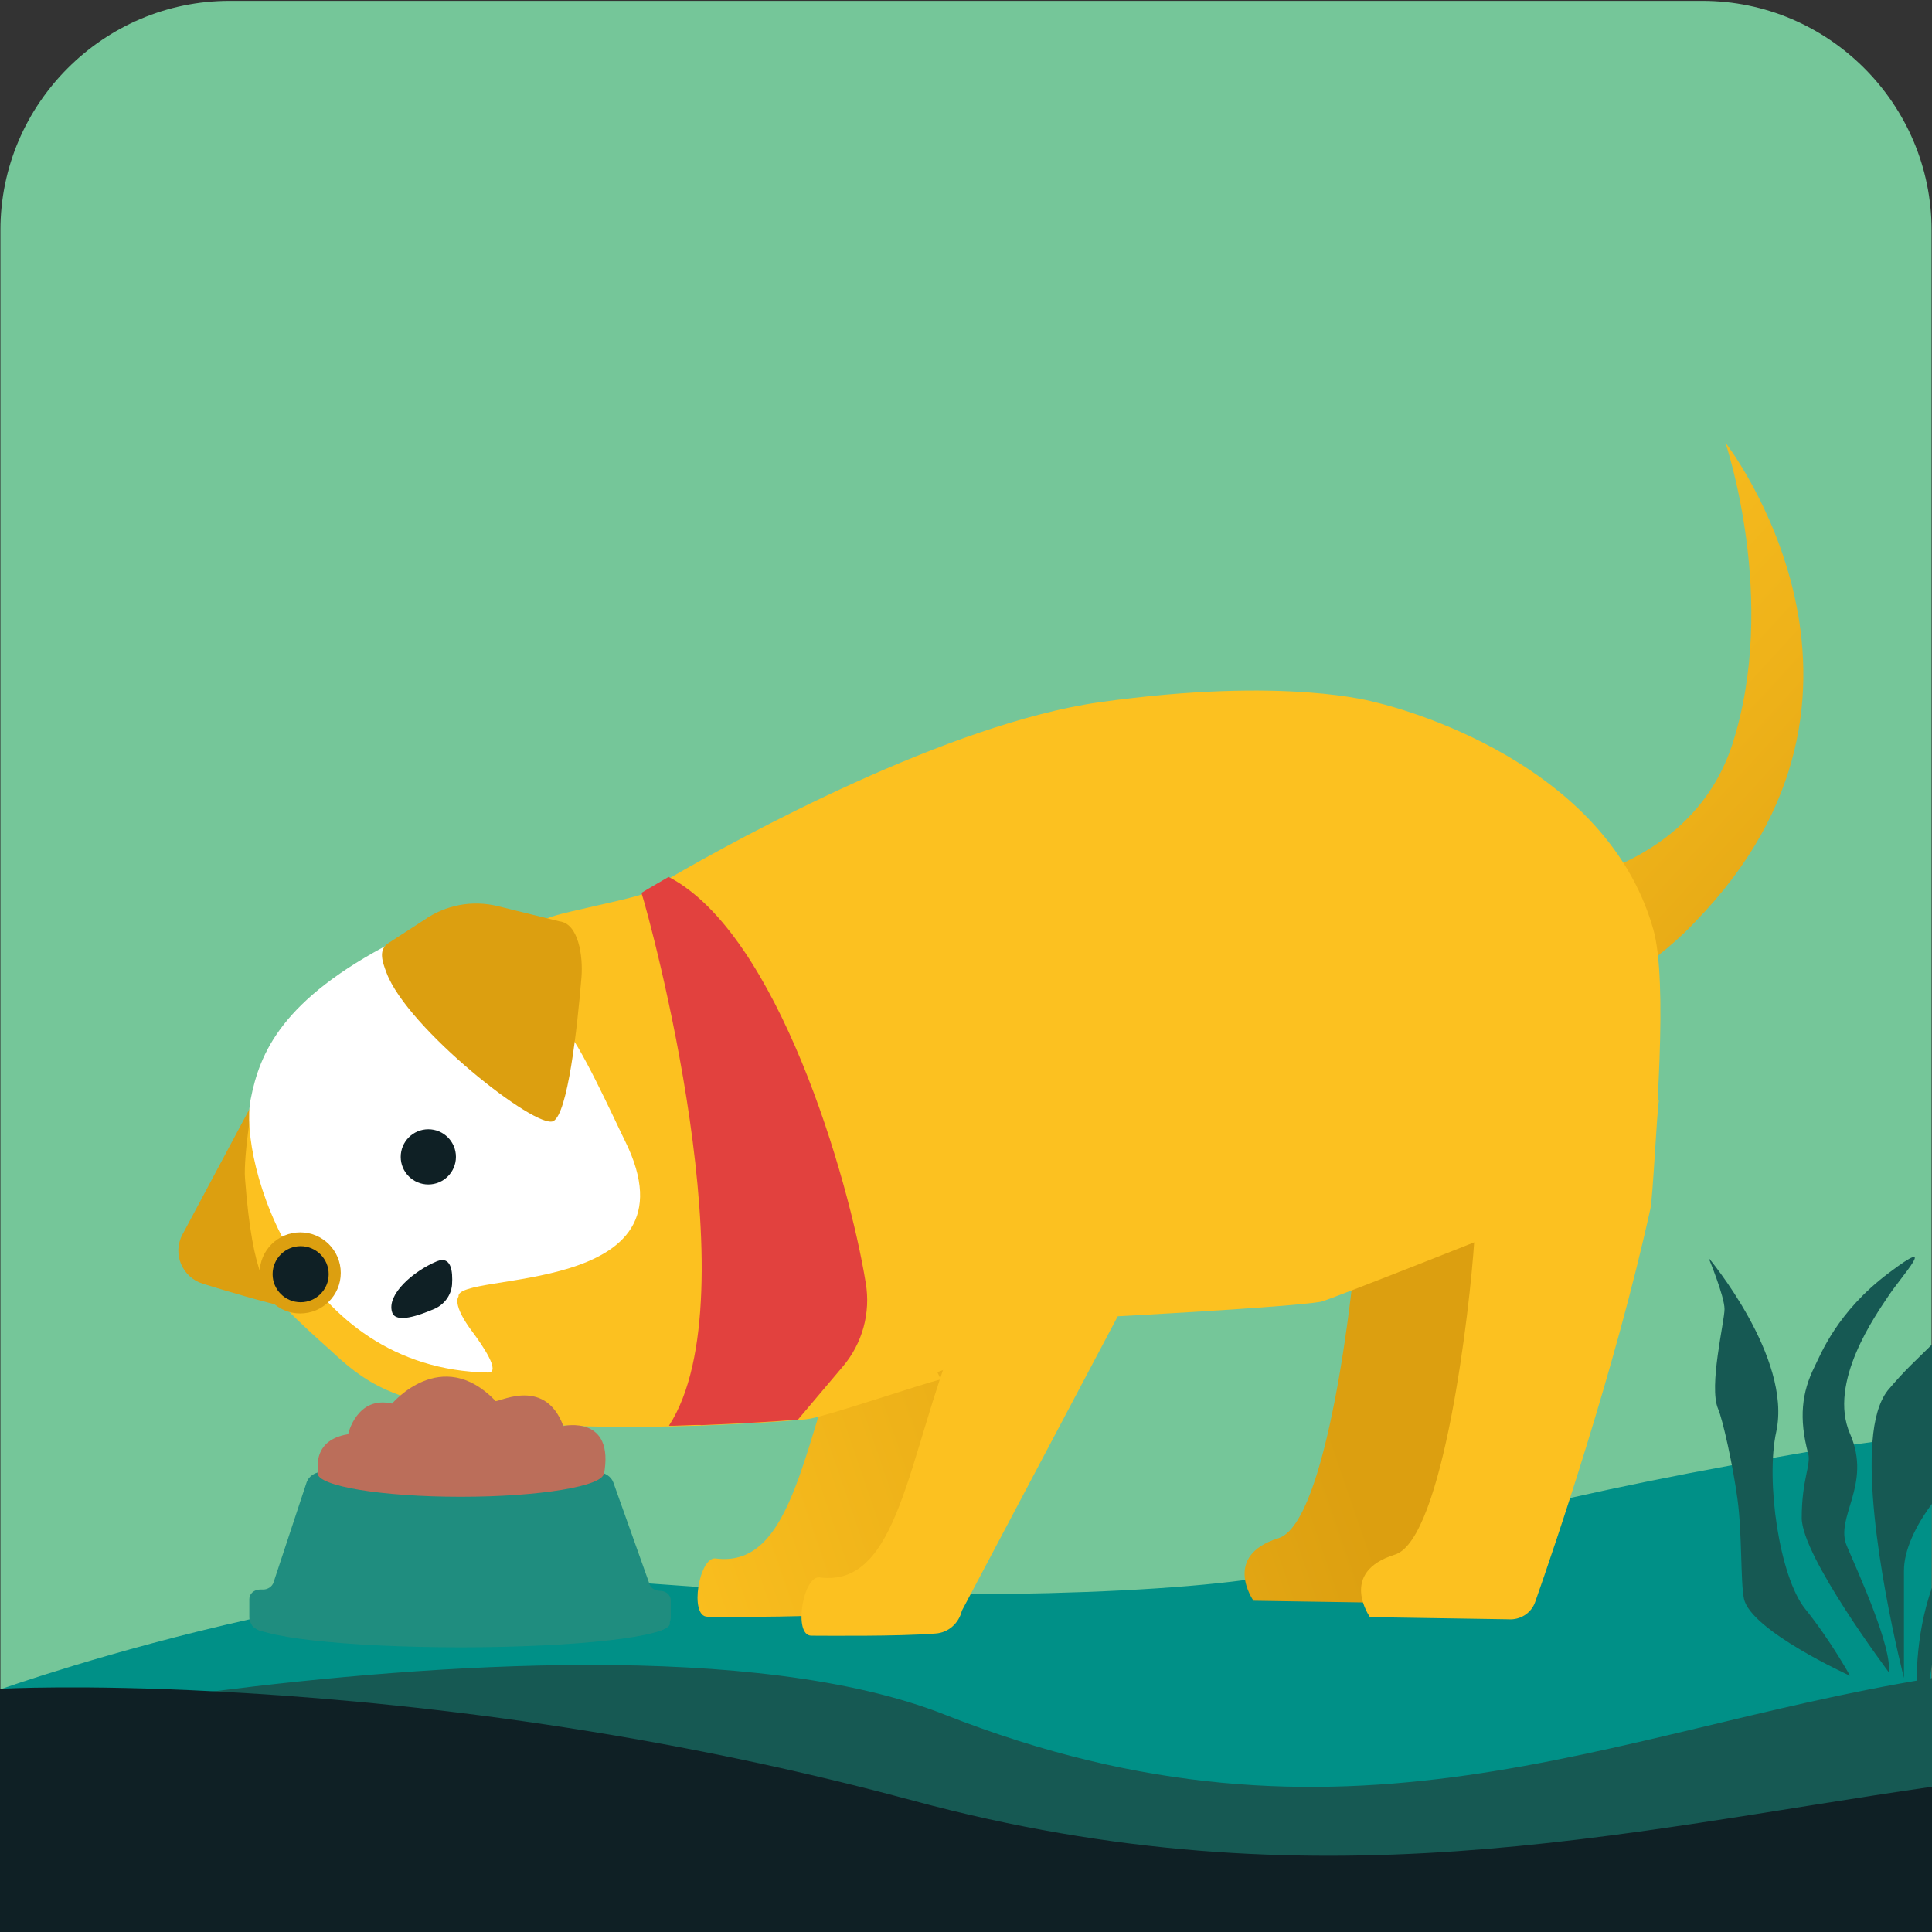 <?xml version="1.0" encoding="utf-8"?>
<!-- Generator: Adobe Illustrator 26.2.1, SVG Export Plug-In . SVG Version: 6.00 Build 0)  -->
<svg version="1.1" id="Capa_1" xmlns="http://www.w3.org/2000/svg" xmlns:xlink="http://www.w3.org/1999/xlink" x="0px" y="0px"
	 viewBox="0 0 447.9 447.9" style="enable-background:new 0 0 447.9 447.9;" xml:space="preserve">
<rect x="0" y="0" width="447.9" height="447.9" fill="#333333" stroke="none"/>
<style type="text/css">
	.st0{fill:#75C699;}
	.st1{fill:#009087;}
	.st2{fill:#165953;}
	.st3{fill:#BB6E5A;}
	.st4{fill:none;stroke:#BB6E5A;stroke-width:7;stroke-linejoin:round;stroke-miterlimit:10;}
	.st5{fill:none;stroke:#BB6E5A;stroke-width:11;stroke-linecap:round;stroke-linejoin:round;stroke-miterlimit:10;}
	.st6{fill:#1F8D7F;}
	.st7{fill:#FF9E98;}
	.st8{fill:#6CC6B8;}
	.st9{fill:#EB8368;}
	.st10{fill:#0F2025;}
	.st11{fill:#6BC7B7;}
	.st12{fill:url(#SVGID_1_);}
	.st13{fill:url(#SVGID_00000158025496032341732520000008129731160687431818_);}
	.st14{fill:url(#SVGID_00000144322420716200060540000013212114589581830845_);}
	.st15{fill:#FCC120;}
	.st16{fill:#DC9F10;}
	.st17{fill:#FFFFFF;}
	.st18{fill:#E2413E;}
	.st19{fill:#6BC7B8;}
	.st20{fill:#DB6B39;}
	.st21{fill:#D9EFE8;}
	.st22{fill:#F9D9D8;}
	.st23{fill:#C4E8E3;}
	.st24{fill:#DFF5E5;}
	.st25{fill:none;stroke:#FFFFFF;stroke-width:3;stroke-miterlimit:10;}
	.st26{fill:#FFFEFF;}
	.st27{fill:url(#SVGID_00000007404092006584418230000002767316810420940170_);}
	.st28{fill:url(#SVGID_00000034058572451137655300000012180103674737368240_);}
	.st29{fill:#F1F2F1;}
	.st30{fill:none;stroke:#B0624E;stroke-linecap:round;stroke-miterlimit:10;}
	.st31{fill:url(#SVGID_00000154398265784811256910000016087490829279952567_);}
	.st32{fill:url(#SVGID_00000042011806840613256330000016453864266618014599_);}
	.st33{fill:url(#SVGID_00000114056580838041559570000013927609445511190417_);}
	.st34{fill:url(#SVGID_00000111182714028834920710000014385105685896732057_);}
	.st35{fill:url(#SVGID_00000027605710751473052120000013382073852375258006_);}
	.st36{fill:url(#SVGID_00000014608566557836052580000006020361558120878236_);}
	.st37{fill:url(#SVGID_00000055670145526127850640000003279611907971505799_);}
	.st38{fill:url(#SVGID_00000072243736606269121230000007987560183644658110_);}
	.st39{fill:#676766;}
	.st40{fill:#70C2B4;}
</style>
<path class="st0" d="M394.8,448.2H53.2c-29.2,0-53.1-23.9-53.1-53.1V53.3C0.1,24.1,24,0.2,53.2,0.2h341.5
	c29.2,0,53.1,23.9,53.1,53.1v341.8C447.9,424.3,424,448.2,394.8,448.2z"/>
<path class="st1" d="M434.1,334.3c5.1-0.7,8.7-1.6,13.8-2.2l-0.3,107.2L1.5,435.4l-1-43.9c0,0,25.1-8.9,57.4-16.1
	c0.8-0.2,1.5-0.3,2.3-0.5c0,0,0,0,0,0c3.1-0.7,6.2-1.3,9.4-2c24.4-4.9,51.4-8.3,74.5-6.3c2.2,0.2,4.3,0.4,6.5,0.5h0
	c3.7,0.3,7.4,0.5,11.2,0.8c8.1,0.5,16.5,0.9,25,1.2c4,0.1,7.9,0.2,11.9,0.3c8.8,0.2,17.7,0.3,26.3,0.2c24.8-0.1,47.7-1.2,63.6-3.3
	c7.4-1,13.3-2.2,17.1-3.7c3.5-1.3,11.3-3.7,22.1-6.6c1.7-0.5,3.6-0.9,5.4-1.4c8.8-2.3,19.2-4.8,30.7-7.3h0
	c11.6-2.6,24.3-5.2,37.5-7.6c3.1-0.6,6.3-1.1,9.5-1.7c2.7-0.5,5.4-0.9,8.1-1.4c3.5-0.6,7.1-1.1,10.7-1.7
	C431.2,334.7,432.7,334.5,434.1,334.3z"/>
<path class="st2" d="M448,389C448.5,389,447.4,389.1,448,389l0.1,47.9L1.5,435.4v-35.9c0,0,19.7-3.8,48.1-7.4
	c49.6-6.3,125.8-11.8,169.4,5.4c92.6,36.5,154.1,3.8,227.9-8.3C447.2,389.2,447.6,389.1,448,389z"/>
<linearGradient id="SVGID_1_" gradientUnits="userSpaceOnUse" x1="238.147" y1="43.035" x2="448.334" y2="235.769">
	<stop  offset="0.428" style="stop-color:#FCC120"/>
	<stop  offset="0.698" style="stop-color:#EFB31A"/>
	<stop  offset="1" style="stop-color:#DC9F10"/>
</linearGradient>
<path class="st12" d="M400,102.6c0,0,45,57.7-7,111.1c0,0-16.6,18.6-40.4,23.1l-4-30c0,0,42-0.6,53-34.2
	C412.4,139.1,400,102.6,400,102.6z"/>
<linearGradient id="SVGID_00000144338531526602251950000017589603047683708340_" gradientUnits="userSpaceOnUse" x1="117.869" y1="389.008" x2="307.568" y2="323.752">
	<stop  offset="0.151" style="stop-color:#FCC120"/>
	<stop  offset="1" style="stop-color:#DC9F10"/>
</linearGradient>
<path style="fill:url(#SVGID_00000144338531526602251950000017589603047683708340_);" d="M360.1,260.9c-0.5,2.6-5,15.6-5.5,18.2
	c-8.2,37.2-21.2,75.7-25.7,88.5c-0.9,2.6-3.5,4.2-6.2,4l-32.1-0.5c0,0-7.4-10.4,5.8-14.5c11.2-3.5,17.4-57.1,18.4-73
	c0.1-2.2-0.1-10.8,0-11.4l18.4-10.6l14.5-2.5L360.1,260.9z"/>
<linearGradient id="SVGID_00000172415786638143840980000007638913174719997622_" gradientUnits="userSpaceOnUse" x1="107.886" y1="359.987" x2="297.585" y2="294.731">
	<stop  offset="0.151" style="stop-color:#FCC120"/>
	<stop  offset="1" style="stop-color:#DC9F10"/>
</linearGradient>
<path style="fill:url(#SVGID_00000172415786638143840980000007638913174719997622_);" d="M198.9,369c-0.7,2.9-3.1,5.1-6.1,5.3
	c-8.7,0.7-25.9,0.5-28.8,0.5c-4.3,0-1.9-14,1.9-13.5c18.5,2.4,20.3-28,31.9-57c0.6-1.6,23.2-27,23.2-27l19.3,13.5L198.9,369z"/>
<path class="st16" d="M61.1,251l-18.8,35.2c-2.4,4.4-0.1,9.9,4.7,11.4c11.6,3.6,30.4,9,33.3,6.7C84.5,301,61.1,251,61.1,251z"/>
<path class="st15" d="M382.5,280.4l-9.9-3.8l-15.4,5.6c0-0.2,0-0.3,0-0.3s-49,19.5-51,19.9c-8,1.3-47.9,3.4-47.9,3.4l1.3-8.4
	l-16.7,12.4l-25.6,8.9l0.8,1.7c-4,0.9-25.4,8.2-30.3,9.1c-0.5,0.1-1.4,0.2-2.7,0.3c-4.3,0.4-12.6,0.9-22.5,1.3
	c-18,0.6-41,0.5-52.6-2.4c-16.2-4-22.6-4.8-33.1-14.8c-1.8-1.7-14.3-12.3-16.2-17.3c-1.7-4.5-3-11-3.9-22.8
	c-0.4-4.8,1.8-21.2,3.9-25.1c5.7-11.1,24.2-26.1,33.8-28c11.1-2.2,24.9-4.6,33.8-7.7c3.2-1.1,17.9-4,20.6-5.1l0.2,0.3l0,0l-0.1-0.1
	c0-0.1-0.1-0.2-0.1-0.2s2.3-1.4,6.3-3.7c16.9-9.8,64.6-35.8,99.7-40.8c43.5-6.1,63.9,0,63.9,0s52.9,11.5,64.5,52.7
	C386.7,227.5,384,261.6,382.5,280.4z"/>
<path class="st17" d="M144.9,264.5c18,36.4-39.4,30.2-38.6,36.1c0,0-1.7,1.7,3.4,8.4c2,2.7,6.6,9.3,3.4,9.2
	c-43.7-0.8-57.8-49-55-63.3c2.1-10.8,7.2-23.2,33.2-36.6c1.9,8.6,16.4,5.3,39.5,20.2C133.9,240.6,142.7,260.1,144.9,264.5z"/>
<circle class="st10" cx="99.3" cy="268.2" r="6.4"/>
<path class="st10" d="M100.8,303.4c2.2-1,3.8-3.1,4-5.6c0.2-3.1-0.2-6.7-3.5-5.4c-5.5,2.3-11.7,7.7-10.4,11.8
	C91.7,306.9,97.1,305,100.8,303.4z"/>
<path class="st16" d="M89.8,218.8l8.5-5.5c5-3.5,11.2-4.7,17.2-3.2l14.2,3.5c4.4,0.5,5.5,8,5.1,13c-1,12.1-3.2,31.5-6.5,33.3
	c-3.9,2.1-33.9-21.5-38.7-34.4C88.7,223.1,87.7,220.4,89.8,218.8z"/>
<path class="st15" d="M223,373.4c-0.7,2.9-3.1,5.1-6.1,5.3c-8.7,0.7-25.9,0.5-28.8,0.5c-4.3,0-1.9-14,1.9-13.5
	c18.5,2.4,20.3-28,31.9-57c0.6-1.6,23.2-27,23.2-27l19.3,13.5L223,373.4z"/>
<path class="st15" d="M384.6,255.1c-0.5,2.6-1.4,22.6-2,25.2c-8.2,37.2-22.2,78.3-26.7,91.1c-0.9,2.6-3.5,4.2-6.2,4l-32.1-0.5
	c0,0-7.4-10.4,5.8-14.5c11.2-3.5,17.4-57.1,18.4-73c0.1-2.2-0.1-10.8,0-11.4l18.4-10.6l14.5-2.5L384.6,255.1z"/>
<circle class="st16" cx="69.6" cy="295.1" r="9.4"/>
<circle class="st10" cx="69.7" cy="295.4" r="6.5"/>
<path class="st3" d="M74,342.5c0,0-2.7-8.5,6.7-10c0,0,2-9,10.2-7.1c0,0,11.4-13.6,23.9-0.7c-0.2,1.1,11.3-6.2,15.8,5.9
	c0,0,12-2.7,9.4,11.3C137.4,355.8,74,342.5,74,342.5z"/>
<path class="st18" d="M195.4,316.8l-10.4,12.3c-4.3,0.4-12.6,0.9-22.5,1.3c0.1-0.2-7.5,0.3-7.4,0.1c19.5-30.1-4.6-118-6.3-123.2
	c0,0,0-0.1,0-0.1c0-0.1-0.1-0.2-0.1-0.2s2.3-1.4,6.3-3.7c25.3,13.1,41.8,70,45.7,94.1C201.9,304.4,199.9,311.5,195.4,316.8z"/>
<path class="st6" d="M63.4,366.9c-0.3,0.9-1.3,1.6-2.4,1.6h-0.7c-1.4,0-2.5,1-2.5,2.2v4.2c0,1.9,1.8,3.4,3.9,3.4h89.9
	c2.2,0,3.9-1.5,3.9-3.4v-3.9c0-1.2-1.1-2.2-2.5-2.2l0,0c-1.1,0-2.1-0.6-2.4-1.5l-8.4-23.6c-0.5-1.4-2-2.4-3.7-2.4l-63.6-0.1
	c-1.8,0-3.3,1-3.8,2.4L63.4,366.9z"/>
<ellipse class="st3" cx="106.8" cy="341.5" rx="33.2" ry="5.5"/>
<ellipse class="st6" cx="106.8" cy="376.4" rx="48.5" ry="5.5"/>
<path class="st10" d="M448.1,414.2l0.1,34.1H0v-56.8l0.4,0c0,0,18.6-1,49.1,0.6c39.1,2,98,8,162.4,25.4
	C305.1,442.6,375.7,424.6,448.1,414.2z"/>
<path class="st2" d="M428.9,388.5c0,0-23.1-10.5-24.6-17.9c-0.8-3.8-0.4-15.2-1.5-23.1c-1-7.5-3.4-18.4-4.5-20.9
	c-2.2-5.2,1.5-20.2,1.5-23.1c0-3-3.7-11.9-3.7-11.9s19.4,23.1,15.7,40.3c-2.5,11.3,0.7,33.6,6.7,41.1
	C424.4,380.3,428.9,388.5,428.9,388.5z"/>
<path class="st2" d="M437.9,387.7c0,0-20.2-26.9-20.2-35.8s2.2-12.3,1.5-14.9c-2.2-8.2-1.5-14.2,1.5-20.2
	c1.4-2.8,5.2-12.7,17.2-21.7c11.9-9,3,0.7,0,5.2c-3,4.5-14.2,20.2-9,32.1c5.2,11.9-3.7,19.4-0.7,26.1
	C431.1,365.3,438.6,381.8,437.9,387.7z"/>
<path class="st2" d="M448,311.6v36.9c-4,5.3-6.6,11-6.6,15.6c0,9.1,0,24.9,0,24.9s-8.9-34.5-7.3-54.8c0.4-5.1,1.5-9.2,3.5-11.8
	C441.7,317.5,444.4,315.2,448,311.6z"/>
<path class="st2" d="M448,367.8v17.5c-0.7,4.6-1.2,6.8-1.6,7.7c-0.3,1-0.5,0.8-0.5,0.8l-0.6-0.6l-0.9-0.9
	C444.4,392.3,443.6,379.9,448,367.8z"/>
</svg>
